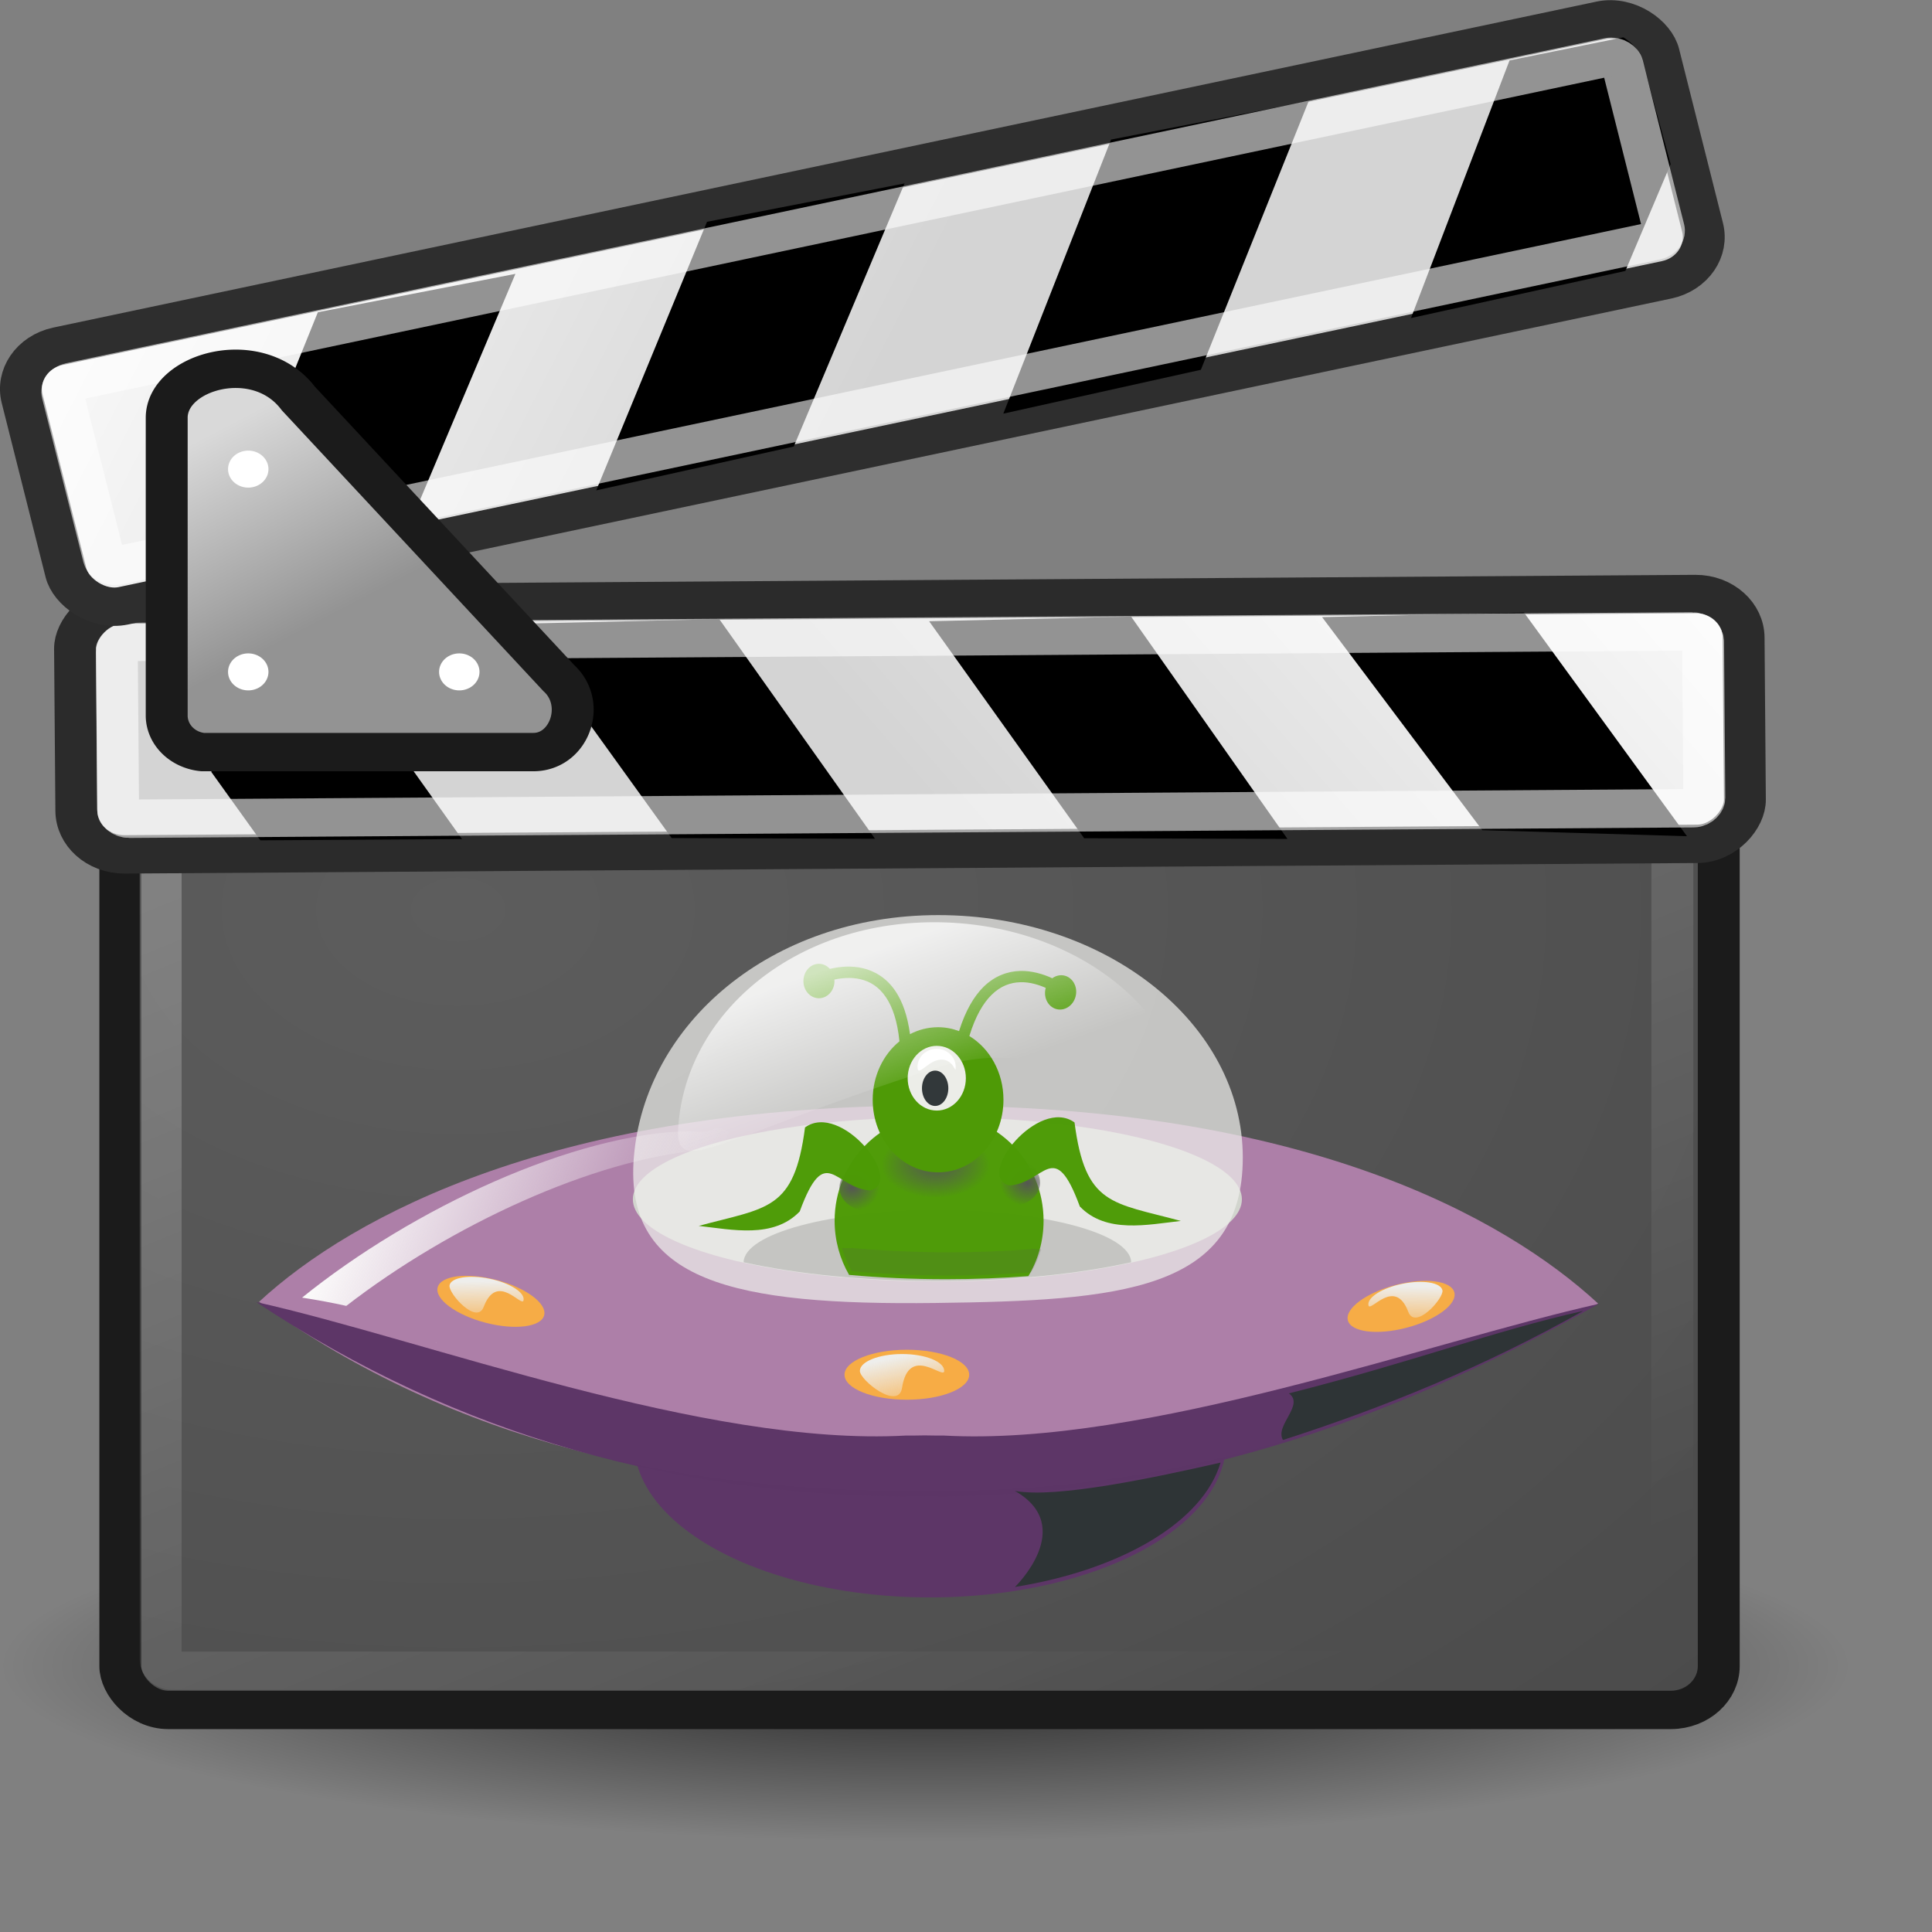 <svg
   xmlns:dc="http://purl.org/dc/elements/1.1/"
   xmlns:cc="http://creativecommons.org/ns#"
   xmlns:rdf="http://www.w3.org/1999/02/22-rdf-syntax-ns#"
   xmlns:svg="http://www.w3.org/2000/svg"
   xmlns="http://www.w3.org/2000/svg"
   xmlns:xlink="http://www.w3.org/1999/xlink"
   xmlns:sodipodi="http://sodipodi.sourceforge.net/DTD/sodipodi-0.dtd"
   xmlns:inkscape="http://www.inkscape.org/namespaces/inkscape"
   height="320"
   width="320"
   version="1.1"
   id="svg4552"
   sodipodi:docname="movie-scifi.svg"
   inkscape:version="0.92.1 r15371">
  <rect width="100%" height="100%" fill="#808080" stroke="none"/>
  <sodipodi:namedview
     pagecolor="#ffffff"
     bordercolor="#666666"
     borderopacity="1"
     objecttolerance="10"
     gridtolerance="10"
     guidetolerance="10"
     inkscape:pageopacity="0"
     inkscape:pageshadow="2"
     inkscape:window-width="1366"
     inkscape:window-height="706"
     id="namedview4554"
     showgrid="false"
     fit-margin-top="0"
     fit-margin-left="0"
     fit-margin-right="0"
     fit-margin-bottom="0"
     inkscape:zoom="0.7625"
     inkscape:cx="21.453992"
     inkscape:cy="-101.80189"
     inkscape:window-x="-8"
     inkscape:window-y="-8"
     inkscape:window-maximized="1"
     inkscape:current-layer="g4577"
     inkscape:snap-global="false" />
  <defs
     id="defs4512">
    <linearGradient
       id="a">
      <stop
         stop-color="#fdfdfd"
         offset="0"
         id="stop4485" />
      <stop
         stop-color="#d4d4d4"
         offset="1"
         id="stop4487" />
    </linearGradient>
    <radialGradient
       id="c"
       cx="27.216"
       gradientUnits="userSpaceOnUse"
       cy="35.673"
       r="19.571"
       gradientTransform="matrix(2.883,0,0,2.136,-64.968,-52.486)">
      <stop
         stop-color="#5d5d5d"
         offset="0"
         id="stop4490" />
      <stop
         stop-color="#444"
         offset="1"
         id="stop4492" />
    </radialGradient>
    <linearGradient
       id="d"
       y2="49.143"
       gradientUnits="userSpaceOnUse"
       y1="13.143"
       x2="21.536"
       x1="5.463">
      <stop
         stop-color="#fff"
         offset="0"
         id="stop4495" />
      <stop
         stop-color="#fff"
         stop-opacity="0"
         offset="1"
         id="stop4497" />
    </linearGradient>
    <radialGradient
       id="b"
       cx="24.643"
       gradientUnits="userSpaceOnUse"
       cy="44.286"
       r="22.071"
       gradientTransform="matrix(1,0,0,0.207,0,35.113)">
      <stop
         offset="0"
         id="stop4500" />
      <stop
         stop-opacity="0"
         offset="1"
         id="stop4502" />
    </radialGradient>
    <linearGradient
       id="g"
       y2="11.107"
       gradientUnits="userSpaceOnUse"
       y1="15.929"
       x2="7.929"
       x1="10.679">
      <stop
         stop-color="#939393"
         offset="0"
         id="stop4505" />
      <stop
         stop-color="#d9d9d9"
         offset="1"
         id="stop4507" />
    </linearGradient>
    <linearGradient
       id="e"
       y2="18.693"
       xlink:href="#a"
       gradientUnits="userSpaceOnUse"
       y1="6.11"
       x2="18.773"
       x1="2.761" />
    <linearGradient
       id="f"
       y2="18.693"
       xlink:href="#a"
       gradientUnits="userSpaceOnUse"
       y1="6.11"
       gradientTransform="translate(-0.6,-0.578)"
       x2="18.773"
       x1="2.761" />
    <radialGradient
       inkscape:collect="always"
       r="19.269"
       gradientTransform="matrix(1,0,0,0.606,0,209.71)"
       cx="-80.337"
       cy="531.58"
       gradientUnits="userSpaceOnUse"
       xlink:href="#linearGradient3726"
       id="radialGradient3853" />
    <linearGradient
       inkscape:collect="always"
       id="linearGradient3726">
      <stop
         offset="0"
         style="stop-color:#555753"
         id="stop3728" />
      <stop
         offset="1"
         style="stop-color:#555753;stop-opacity:0"
         id="stop3730" />
    </linearGradient>
    <radialGradient
       inkscape:collect="always"
       r="19.269"
       gradientTransform="matrix(1,0,0,0.606,0,209.71)"
       cx="-69.827"
       cy="531.58"
       gradientUnits="userSpaceOnUse"
       xlink:href="#linearGradient3726"
       id="radialGradient3849" />
    <linearGradient
       inkscape:collect="always"
       x1="-54.234"
       y1="588.48"
       gradientTransform="translate(400.69,-145.8)"
       x2="-39.977"
       gradientUnits="userSpaceOnUse"
       y2="628.48"
       id="linearGradient3863">
      <stop
         offset="0"
         style="stop-color:#ffffff"
         id="stop3859" />
      <stop
         offset="1"
         style="stop-color:#ffffff;stop-opacity:0"
         id="stop3861" />
    </linearGradient>
    <linearGradient
       inkscape:collect="always"
       x1="-211.27"
       y1="651.36"
       gradientTransform="translate(400.69,-145.8)"
       x2="-121.84"
       gradientUnits="userSpaceOnUse"
       y2="686.36"
       id="linearGradient3947">
      <stop
         offset="0"
         style="stop-color:#fcfcfb"
         id="stop3943" />
      <stop
         offset="1"
         style="stop-color:#fcfcfb;stop-opacity:0"
         id="stop3945" />
    </linearGradient>
    <linearGradient
       inkscape:collect="always"
       x1="-59.965"
       y1="706.53"
       gradientTransform="translate(400.69,-145.8)"
       x2="-56.265"
       gradientUnits="userSpaceOnUse"
       xlink:href="#linearGradient3975"
       y2="723.14"
       id="linearGradient3981" />
    <linearGradient
       inkscape:collect="always"
       x1="-59.965"
       y1="706.53"
       gradientTransform="matrix(0.878,0.178,-0.169,0.834,397.08,-39.175)"
       x2="-56.265"
       gradientUnits="userSpaceOnUse"
       xlink:href="#linearGradient3975"
       y2="723.14"
       id="linearGradient3985" />
    <linearGradient
       inkscape:collect="always"
       id="linearGradient3975">
      <stop
         offset="0"
         style="stop-color:#eeeeec"
         id="stop3977" />
      <stop
         offset="1"
         style="stop-color:#eeeeec;stop-opacity:0"
         id="stop3979" />
    </linearGradient>
    <linearGradient
       inkscape:collect="always"
       x1="-59.965"
       y1="706.53"
       gradientTransform="matrix(-0.878,0.178,0.169,0.834,313.27,-37.76)"
       x2="-56.265"
       gradientUnits="userSpaceOnUse"
       xlink:href="#linearGradient3975"
       y2="723.14"
       id="linearGradient3991" />
    <radialGradient
       inkscape:collect="always"
       xlink:href="#linearGradient3726"
       id="radialGradient4828"
       gradientUnits="userSpaceOnUse"
       gradientTransform="matrix(1,0,0,0.606,0,209.71)"
       cx="-80.337"
       cy="531.58"
       r="19.269" />
  </defs>
  <g
     id="g4577"
     transform="matrix(6.941,0,0,6.355,-17.755,-0.034)">
    <path
       id="path4514"
       transform="translate(0,-0.857)"
       display="block"
       d="m 46.714,44.286 a 22.072,4.571 0 1 1 -44.143,0 22.072,4.571 0 1 1 44.143,0 z"
       style="color:#000000;display:block;opacity:0.744;fill:url(#b)"
       inkscape:connector-curvature="0" />
    <rect
       id="rect4516"
       display="block"
       x="5.429"
       y="16.571"
       width="38.143"
       ry="1.143"
       rx="1.143"
       height="28"
       style="color:#000000;display:block;fill:url(#c);stroke:#1b1b1b" />
    <rect
       id="rect4518"
       display="block"
       x="6.392"
       y="17.489"
       width="36.073"
       ry="0.274"
       rx="0.274"
       height="26.06"
       style="color:#000000;display:block;opacity:0.312;fill:none;stroke:url(#d)" />
    <g
       id="g4528"
       transform="matrix(-0.973,0.232,0.232,0.973,45.786,5.111)">
      <rect
         id="rect4520"
         display="block"
         x="1.705"
         y="10.353"
         height="6.509"
         width="39.806"
         ry="1.143"
         rx="1.143"
         transform="rotate(-12.991)"
         style="color:#000000;display:block;fill:url(#e);stroke:#2b2b2b" />
      <path
         id="path4522"
         d="m 9.19,8.97 -2.43,6.57 4.714,-1.286 2.429,-6.286 -4.714,1 z m 9.142,-2.072 -2.285,6.5 4.714,-1.143 2.286,-6.357 z m 9.572,-2.214 -2.286,6.428 4.714,-1.143 2.286,-6.285 z"
         inkscape:connector-curvature="0"
         style="fill-rule:evenodd" />
      <path
         id="path4524"
         display="block"
         d="m 39.413,2.018 c 0.229,0.156 0.401,0.364 0.469,0.657 l 0.732,3.075 -0.723,2 -4.688,1.085 2.281,-6.357 z"
         inkscape:connector-curvature="0"
         style="color:#000000;display:block" />
      <rect
         id="rect4526"
         display="block"
         x="2.672"
         y="11.327"
         height="4.607"
         width="37.843"
         transform="rotate(-12.991)"
         rx="0.265"
         ry="0.265"
         style="color:#000000;display:block;fill:none;stroke:#ffffff;stroke-opacity:0.575" />
    </g>
    <rect
       id="rect4530"
       display="block"
       x="0.67"
       y="9.685"
       height="6.942"
       width="40.077"
       ry="1.143"
       rx="1.143"
       transform="rotate(-12.991)"
       style="color:#000000;display:block;fill:url(#f);stroke:#2e2e2e" />
    <path
       id="path4532"
       d="m 10.143,8.143 -2.429,6.571 4.715,-1.285 2.428,-6.286 z m 9.286,-2.357 -2.643,7 4.714,-1.143 2.643,-6.857 z m 9.642,-2.143 -2.571,7.143 4.714,-1.143 2.572,-7 z"
       inkscape:connector-curvature="0"
       style="fill-rule:evenodd" />
    <path
       id="path4534"
       display="block"
       d="m 41.295,0.978 c 0.229,0.156 0.401,0.363 0.468,0.656 l 0.661,2.647 -1.08,2.786 -5.116,1.228 2.352,-6.715 z"
       inkscape:connector-curvature="0"
       style="color:#000000;display:block" />
    <rect
       id="rect4536"
       display="block"
       x="1.637"
       y="10.659"
       height="4.915"
       width="38.199"
       transform="rotate(-12.991)"
       rx="0.265"
       ry="0.265"
       style="color:#000000;display:block;fill:none;stroke:#ffffff;stroke-opacity:0.575" />
    <path
       id="path4538"
       d="m 6.536,10.893 v 7.786 a 0.96,0.96 0 0 0 0.857,0.928 h 7.893 c 0.863,0 1.274,-1.262 0.607,-1.928 L 9.679,10.393 C 8.714,9 6.536,9.679 6.536,10.893 Z"
       style="fill:url(#g);fill-rule:evenodd;stroke:#1b1b1b"
       inkscape:connector-curvature="0" />
    <path
       id="path4540"
       display="block"
       d="m 8.964,12.232 a 0.482,0.482 0 1 1 -0.964,0 0.482,0.482 0 1 1 0.964,0 z m 0,5.285 a 0.482,0.482 0 1 1 -0.964,0 0.482,0.482 0 1 1 0.964,0 z m 5.036,0 a 0.482,0.482 0 1 1 -0.964,0 0.482,0.482 0 1 1 0.964,0 z"
       inkscape:connector-curvature="0"
       style="color:#000000;display:block;fill:#ffffff" />
    <g
       transform="matrix(0.085,0,0,0.093,-5.058,-16.762)"
       inkscape:label="Capa 1"
       id="layer1">
      <ellipse
         transform="matrix(1.158,0,0,1,283.97,339.17)"
         style="fill:#5d3667"
         id="path2639"
         cx="57.629"
         cy="245.31"
         rx="71.771"
         ry="43.487" />
      <path
         d="m 350.82,490.13 c -104.45,0 -162.07,30.62 -188.49,54.99 55.44,39.96 119.73,53.57 188.49,53 68.38,0.37 126.85,-18.35 187.44,-52.5 -26.42,-24.37 -83,-55.49 -187.44,-55.49 z"
         style="fill:#ad7fa8"
         sodipodi:nodetypes="ccccc"
         id="path2878"
         inkscape:connector-curvature="0" />
      <path
         d="m 161.54,545.19 c 56.58,37.64 119.3,54.86 187.69,54.49 h 0.04 c 68.39,0.37 128.61,-19.85 189.19,-53.99 -47.4,10.59 -127.53,40.03 -183.8,36.92 -1.83,0 -3.63,-0.01 -5.43,-0.05 -1.79,0.04 -3.58,0.05 -5.39,0.05 -56.27,3.11 -134.9,-26.83 -182.3,-37.42 z"
         style="fill:#5c3566;fill-opacity:0.98"
         sodipodi:nodetypes="cscccccc"
         id="path3654"
         inkscape:connector-curvature="0" />
      <ellipse
         transform="matrix(1.754,0,0,1.754,253.98,-486.07)"
         style="fill:#d3d7cf;fill-opacity:0.98"
         id="path3659"
         cx="56.316"
         cy="571.53"
         rx="48.74"
         ry="13.132" />
      <path
         d="m 352.74,519.47 c -29.91,0 -54.19,6.52 -54.38,14.57 14.78,3.28 33.73,5.24 54.38,5.24 20.66,0 39.64,-1.95 54.42,-5.24 -0.19,-8.05 -24.51,-14.57 -54.42,-14.57 z"
         style="fill:#555753;fill-opacity:0.98"
         id="path3661"
         inkscape:connector-curvature="0" />
      <path
         d="m 438.5,504.69 c 0,37.5 -34.67,40.11 -86.26,40.76 -56.42,0.7 -87.5,-5.88 -84.7,-40.76 3,-37.27 38.3,-67.94 85.48,-67.94 47.18,0 85.48,30.44 85.48,67.94 z"
         style="opacity:0.739;fill:#eeeeec;fill-opacity:0.98"
         sodipodi:nodetypes="csssc"
         id="path3666"
         inkscape:connector-curvature="0" />
      <g
         transform="translate(401.19,-123.3)"
         id="g3835">
        <g
           transform="translate(109,127)"
           id="g3776">
          <path
             d="m -156.94,488.84 c -16.18,0 -29.34,13.38 -29.34,29.88 0,5.53 1.49,10.71 4.06,15.16 8.57,0.78 17.74,1.21 27.28,1.21 8,0 15.73,-0.31 23.06,-0.87 2.7,-4.52 4.26,-9.83 4.26,-15.5 0,-16.5 -13.13,-29.88 -29.32,-29.88 z"
             style="fill:#4d9a06;fill-opacity:0.98"
             id="path3700"
             inkscape:connector-curvature="0" />
          <ellipse
             transform="matrix(0.79,0,0,0.79,-102.77,82.924)"
             style="fill:url(#radialGradient3849)"
             id="path3716"
             cx="-69.827"
             cy="531.578"
             rx="19.269"
             ry="11.667" />
          <path
             d="m -190.69,446.7 c -2.41,0 -4.35,2.17 -4.35,4.84 0,2.67 1.94,4.81 4.35,4.81 2.4,0 4.37,-2.14 4.37,-4.81 0,-0.14 -0.02,-0.28 -0.03,-0.42 2,-0.43 4.67,-0.72 7.31,-0.1 2.6,0.61 5.15,2.01 7.23,5.14 1.75,2.62 3.16,6.55 3.73,12.26 -4.55,3.71 -7.51,9.66 -7.51,16.39 0,11.24 8.24,20.34 18.37,20.34 10.13,0 18.34,-9.1 18.34,-20.34 0,-7.7 -3.87,-14.42 -9.58,-17.87 1.72,-5.6 3.92,-9.25 6.2,-11.5 2.67,-2.64 5.44,-3.5 8.12,-3.58 2.71,-0.08 5.26,0.76 7.13,1.58 -0.04,0.13 -0.07,0.26 -0.1,0.4 -0.53,2.61 0.96,5.12 3.31,5.6 2.36,0.48 4.7,-1.24 5.23,-3.85 0.54,-2.61 -0.95,-5.12 -3.3,-5.61 -1.18,-0.24 -2.36,0.07 -3.31,0.77 -1.19,-0.56 -2.69,-1.13 -4.37,-1.53 -1.44,-0.34 -3.02,-0.57 -4.69,-0.52 -3.34,0.1 -7.04,1.3 -10.27,4.49 -2.68,2.66 -5.03,6.64 -6.84,12.37 -1.84,-0.69 -3.81,-1.09 -5.87,-1.09 -2.82,0 -5.51,0.69 -7.9,1.95 -0.7,-5.23 -2.13,-9.14 -4.05,-12.02 -2.52,-3.77 -5.91,-5.7 -9.16,-6.46 -1.62,-0.39 -3.2,-0.49 -4.69,-0.45 -1.74,0.06 -3.3,0.33 -4.59,0.64 -0.79,-0.88 -1.87,-1.43 -3.08,-1.43 z"
             style="fill:#4e9a06"
             id="path3669"
             inkscape:connector-curvature="0" />
          <ellipse
             transform="matrix(0.437,0,0,0.399,-236.4,253.34)"
             style="fill:#eeeeec;fill-opacity:0.98"
             id="path3671"
             cx="180.312"
             cy="564.964"
             rx="18.688"
             ry="22.728" />
          <ellipse
             transform="matrix(0.198,0,0,0.218,-193.76,358.42)"
             style="fill:#2e3436;fill-opacity:0.98"
             id="path3673"
             cx="180.312"
             cy="564.964"
             rx="18.688"
             ry="22.728" />
          <path
             d="m -152.29,475.6 c 0,2.81 -0.43,-3.24 -5.36,-1.83 -2.85,0.81 -5.36,4.64 -5.36,1.83 0,-2.8 2.4,-5.07 5.36,-5.07 2.95,0 5.36,2.27 5.36,5.07 z"
             style="fill:#ffffff"
             sodipodi:nodetypes="csssc"
             id="path3697"
             inkscape:connector-curvature="0" />
          <ellipse
             transform="matrix(0.399,0,0,0.553,-149.37,215.44)"
             style="fill:url(#radialGradient4828)"
             id="path3734"
             cx="-69.827"
             cy="531.578"
             rx="19.269"
             ry="11.667" />
          <path
             d="m -176.22,510.21 c 9.66,-2.62 -8.29,-24.93 -18.37,-17.65 -3.03,23.37 -10.54,22.37 -29.84,27.59 9.4,1.06 20.95,3.62 28.35,-4.04 7.27,-19.72 9.9,-6.39 19.86,-5.9 z"
             style="fill:#4c9a06;fill-opacity:0.98;fill-rule:evenodd"
             sodipodi:nodetypes="ccccc"
             id="path3706"
             inkscape:connector-curvature="0" />
          <ellipse
             transform="matrix(-0.399,0,0,0.553,-164.15,214.04)"
             style="fill:url(#radialGradient3853)"
             id="path3738"
             cx="-69.827"
             cy="531.578"
             rx="19.269"
             ry="11.667" />
          <path
             d="m -137.3,508.82 c -9.66,-2.62 8.29,-24.93 18.37,-17.66 3.03,23.38 10.54,22.38 29.84,27.6 -9.392,1.05 -20.95,3.62 -28.35,-4.05 -7.27,-19.72 -9.9,-6.38 -19.86,-5.89 z"
             style="fill:#4c9a06;fill-opacity:0.98;fill-rule:evenodd"
             sodipodi:nodetypes="ccccc"
             id="path3740"
             inkscape:connector-curvature="0" />
        </g>
        <path
           d="m -75.239,653.34 c 0.684,2.29 1.608,4.47 2.781,6.5 8.572,0.78 17.737,1.21 27.281,1.21 8.002,0 15.723,-0.31 23.063,-0.87 1.197,-2.01 2.133,-4.19 2.844,-6.47 -0.935,-0.02 -1.842,-0.09 -2.75,-0.22 -0.035,0.06 -0.059,0.13 -0.094,0.19 -7.34,0.56 -15.061,0.87 -23.063,0.87 -9.544,0 -18.709,-0.43 -27.281,-1.21 -0.472,0.03 -0.928,0.06 -1.406,0.06 -0.457,0 -0.924,-0.03 -1.375,-0.06 z"
           style="opacity:0.183;fill:#555753;fill-opacity:0.98"
           id="path3790"
           inkscape:connector-curvature="0" />
      </g>
      <path
         d="m 423.71,495.85 c 0,31.52 -17.99,-33.44 -71.65,-16.17 -62.25,20.04 -73.13,31.2 -72.03,16.17 2.28,-31.34 32.18,-57.1 71.84,-57.1 39.66,0 71.84,25.58 71.84,57.1 z"
         style="opacity:0.739;fill:url(#linearGradient3863)"
         sodipodi:nodetypes="csssc"
         id="path3855"
         inkscape:connector-curvature="0" />
      <path
         d="M 284.02,589.78 Z"
         style="fill:none;stroke:#000000;stroke-width:1px"
         id="path3870"
         inkscape:connector-curvature="0" />
      <path
         d="m 290.69,496.45 c -1.28,0.22 -1.79,1.54 -7.37,0.85 -32.25,0.48 -77.75,21.52 -108.91,46.65 4.52,0.71 8.61,1.46 12.41,2.32 29.17,-22.52 69.33,-41.15 99.87,-43.66 3.52,-1.12 7.21,-2.2 11.16,-3.19 -4.7,-2.64 -6.16,-3.14 -7.16,-2.97 z m -78.81,60.07 c 0.09,0.06 0.19,0.12 0.28,0.18 l 0.03,-0.03 c -0.1,-0.05 -0.21,-0.11 -0.31,-0.15 z"
         style="fill:url(#linearGradient3947)"
         id="path3930"
         inkscape:connector-curvature="0" />
      <ellipse
         transform="translate(394.69,-145.8)"
         style="fill:#fcaf3e;fill-opacity:0.929"
         id="path3964"
         cx="-50.5"
         cy="711.362"
         rx="17.5"
         ry="7" />
      <ellipse
         transform="matrix(0.854,0.224,-0.224,0.854,429.89,-51.201)"
         style="fill:#f6ac46"
         id="path3966"
         cx="-50.5"
         cy="711.362"
         rx="17.5"
         ry="7" />
      <path
         d="m 354.68,564.5 c 0,2.61 -9.93,-7.61 -11.84,4.73 -0.99,6.46 -11.84,-2.12 -11.84,-4.73 0,-2.61 5.31,-4.74 11.84,-4.74 6.54,0 11.84,2.13 11.84,4.74 z"
         style="fill:url(#linearGradient3981)"
         sodipodi:nodetypes="csssc"
         id="path3972"
         inkscape:connector-curvature="0" />
      <path
         d="m 236.58,544.71 c -0.44,2.18 -7.43,-8.12 -11.19,1.84 -1.97,5.2 -10.03,-3.88 -9.59,-6.06 0.44,-2.18 5.46,-3 11.19,-1.84 5.74,1.17 10.03,3.88 9.59,6.06 z"
         style="fill:url(#linearGradient3985)"
         sodipodi:nodetypes="csssc"
         id="path3983"
         inkscape:connector-curvature="0" />
      <ellipse
         transform="matrix(-0.854,0.224,0.224,0.854,280.47,-49.787)"
         style="fill:#f6ac46"
         id="path3987"
         cx="-50.5"
         cy="711.362"
         rx="17.5"
         ry="7" />
      <path
         d="m 473.78,546.12 c 0.44,2.18 7.43,-8.11 11.19,1.84 1.96,5.21 10.03,-3.88 9.58,-6.05 -0.44,-2.18 -5.45,-3.01 -11.19,-1.84 -5.73,1.16 -10.03,3.87 -9.58,6.05 z"
         style="fill:url(#linearGradient3991)"
         sodipodi:nodetypes="csssc"
         id="path3989"
         inkscape:connector-curvature="0" />
      <path
         d="m 432.25,590.19 c -18.73,4.24 -45.9,10.05 -57.71,7.94 17.5,10 0,26.91 0,26.91 30.01,-4.83 52.8,-18.28 57.71,-34.85 z"
         style="fill:#2e3436"
         sodipodi:nodetypes="cccc"
         id="path3430"
         inkscape:connector-curvature="0" />
      <path
         d="m 534.08,547.67 c -25.15,5.62 -47.51,14.24 -82.64,23.12 4.52,3.2 -4.07,9.02 -1.66,13.06 28.51,-9.17 56.47,-20.5 84.3,-36.18 z"
         style="fill:#2e3436"
         sodipodi:nodetypes="cccc"
         id="path3439"
         inkscape:connector-curvature="0" />
    </g>
  </g>
</svg>